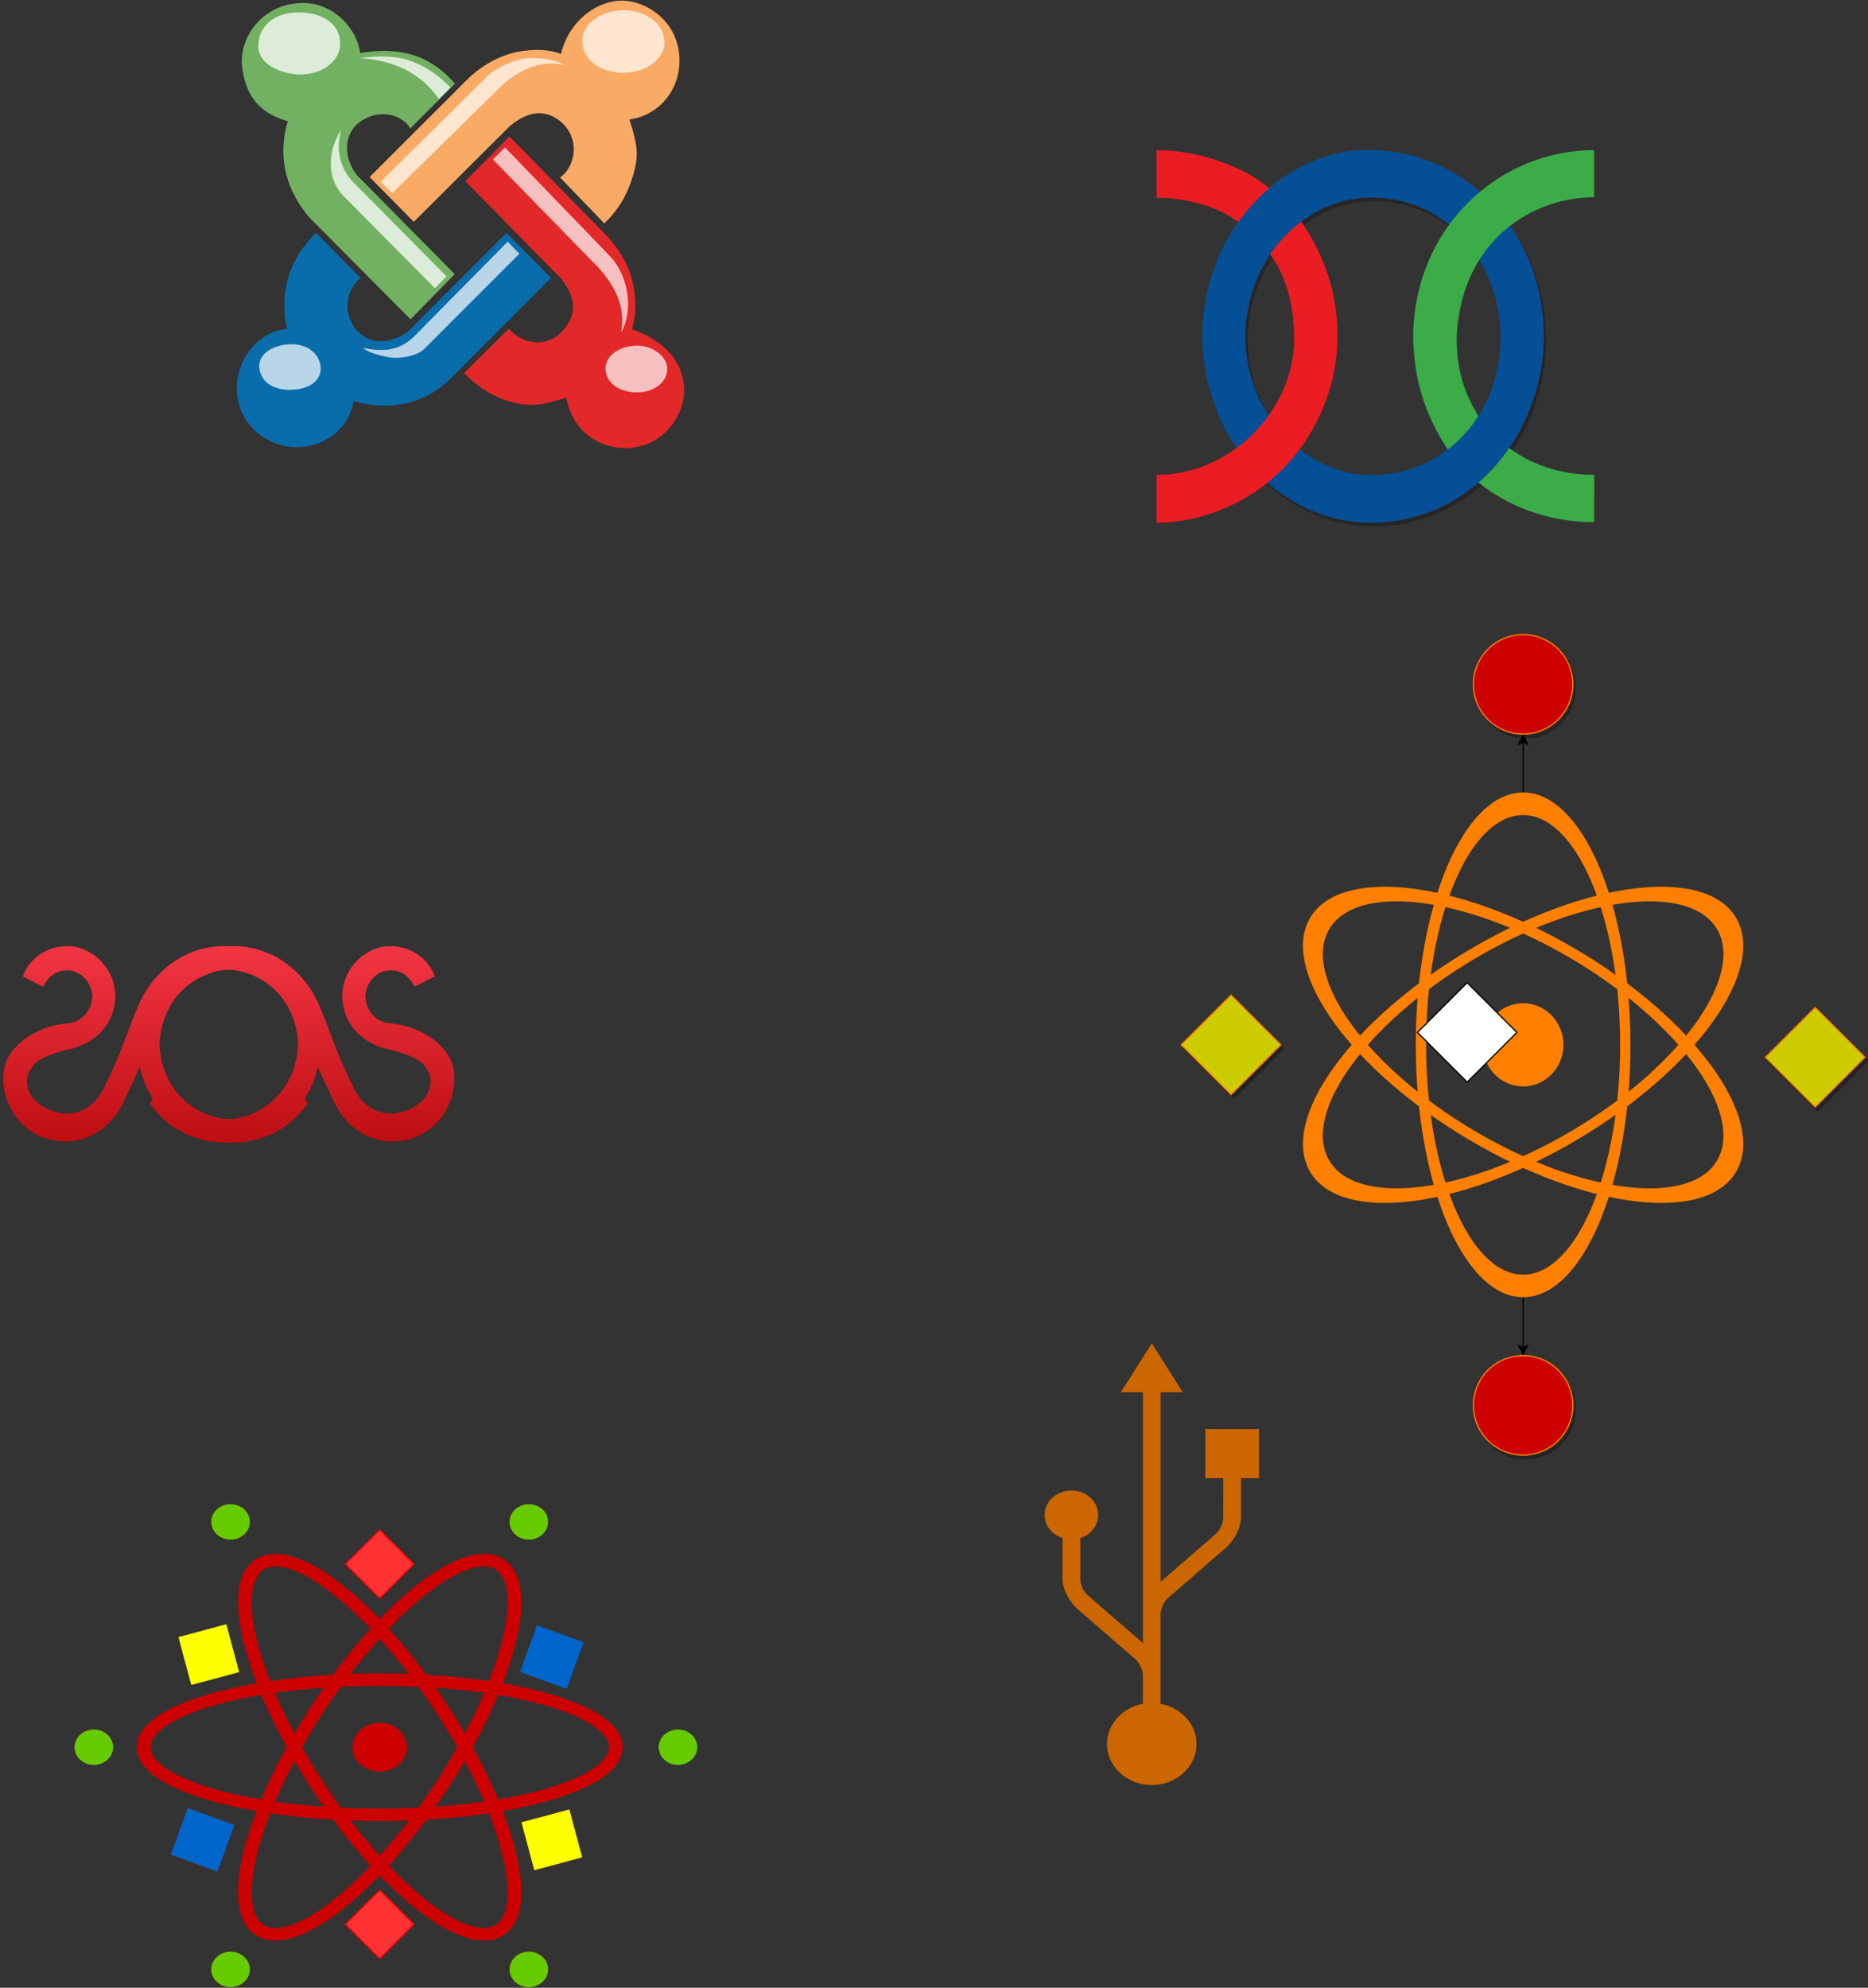 <?xml version="1.0" encoding="UTF-8"?>
<!-- Do not edit this file with editors other than draw.io -->
<!DOCTYPE svg PUBLIC "-//W3C//DTD SVG 1.1//EN" "http://www.w3.org/Graphics/SVG/1.1/DTD/svg11.dtd">
<svg xmlns="http://www.w3.org/2000/svg" xmlns:xlink="http://www.w3.org/1999/xlink" version="1.1" width="1503px" height="1599px" viewBox="-0.5 -0.5 1503 1599" content="&lt;mxfile host=&quot;app.diagrams.net&quot; modified=&quot;2024-07-21T03:25:13.720Z&quot; agent=&quot;Mozilla/5.0 (Windows NT 10.0; Win64; x64) AppleWebKit/537.36 (KHTML, like Gecko) Chrome/126.0.0.0 Safari/537.36&quot; etag=&quot;lHGC07xfviQe9NBBoFVh&quot; version=&quot;23.1.2&quot; type=&quot;github&quot;&gt;&#10;  &lt;diagram name=&quot;Page-1&quot; id=&quot;c5gfZf8RnEg3KqXKuJ1z&quot;&gt;&#10;    &lt;mxGraphModel dx=&quot;2895&quot; dy=&quot;1941&quot; grid=&quot;1&quot; gridSize=&quot;10&quot; guides=&quot;1&quot; tooltips=&quot;1&quot; connect=&quot;1&quot; arrows=&quot;1&quot; fold=&quot;1&quot; page=&quot;1&quot; pageScale=&quot;1&quot; pageWidth=&quot;827&quot; pageHeight=&quot;1169&quot; math=&quot;0&quot; shadow=&quot;0&quot;&gt;&#10;      &lt;root&gt;&#10;        &lt;mxCell id=&quot;0&quot; /&gt;&#10;        &lt;mxCell id=&quot;1&quot; parent=&quot;0&quot; /&gt;&#10;        &lt;mxCell id=&quot;5MGa1IYSEZd20oZaf1gX-35&quot; value=&quot;&quot; style=&quot;edgeStyle=none;rounded=0;orthogonalLoop=1;jettySize=auto;html=1;&quot; edge=&quot;1&quot; parent=&quot;1&quot; source=&quot;5MGa1IYSEZd20oZaf1gX-11&quot; target=&quot;5MGa1IYSEZd20oZaf1gX-34&quot;&gt;&#10;          &lt;mxGeometry relative=&quot;1&quot; as=&quot;geometry&quot; /&gt;&#10;        &lt;/mxCell&gt;&#10;        &lt;mxCell id=&quot;5MGa1IYSEZd20oZaf1gX-37&quot; value=&quot;&quot; style=&quot;edgeStyle=none;rounded=0;orthogonalLoop=1;jettySize=auto;html=1;&quot; edge=&quot;1&quot; parent=&quot;1&quot; source=&quot;5MGa1IYSEZd20oZaf1gX-11&quot; target=&quot;5MGa1IYSEZd20oZaf1gX-36&quot;&gt;&#10;          &lt;mxGeometry relative=&quot;1&quot; as=&quot;geometry&quot; /&gt;&#10;        &lt;/mxCell&gt;&#10;        &lt;mxCell id=&quot;5MGa1IYSEZd20oZaf1gX-39&quot; value=&quot;&quot; style=&quot;edgeStyle=none;rounded=0;orthogonalLoop=1;jettySize=auto;html=1;&quot; edge=&quot;1&quot; parent=&quot;1&quot; source=&quot;5MGa1IYSEZd20oZaf1gX-11&quot; target=&quot;5MGa1IYSEZd20oZaf1gX-38&quot;&gt;&#10;          &lt;mxGeometry relative=&quot;1&quot; as=&quot;geometry&quot; /&gt;&#10;        &lt;/mxCell&gt;&#10;        &lt;mxCell id=&quot;5MGa1IYSEZd20oZaf1gX-41&quot; value=&quot;&quot; style=&quot;edgeStyle=none;rounded=0;orthogonalLoop=1;jettySize=auto;html=1;&quot; edge=&quot;1&quot; parent=&quot;1&quot; source=&quot;5MGa1IYSEZd20oZaf1gX-11&quot; target=&quot;5MGa1IYSEZd20oZaf1gX-40&quot;&gt;&#10;          &lt;mxGeometry relative=&quot;1&quot; as=&quot;geometry&quot; /&gt;&#10;        &lt;/mxCell&gt;&#10;        &lt;mxCell id=&quot;5MGa1IYSEZd20oZaf1gX-42&quot; value=&quot;&quot; style=&quot;edgeStyle=none;rounded=0;orthogonalLoop=1;jettySize=auto;html=1;&quot; edge=&quot;1&quot; parent=&quot;1&quot; source=&quot;5MGa1IYSEZd20oZaf1gX-11&quot; target=&quot;5MGa1IYSEZd20oZaf1gX-38&quot;&gt;&#10;          &lt;mxGeometry relative=&quot;1&quot; as=&quot;geometry&quot; /&gt;&#10;        &lt;/mxCell&gt;&#10;        &lt;mxCell id=&quot;5MGa1IYSEZd20oZaf1gX-43&quot; value=&quot;&quot; style=&quot;edgeStyle=none;rounded=0;orthogonalLoop=1;jettySize=auto;html=1;&quot; edge=&quot;1&quot; parent=&quot;1&quot; source=&quot;5MGa1IYSEZd20oZaf1gX-11&quot; target=&quot;5MGa1IYSEZd20oZaf1gX-40&quot;&gt;&#10;          &lt;mxGeometry relative=&quot;1&quot; as=&quot;geometry&quot; /&gt;&#10;        &lt;/mxCell&gt;&#10;        &lt;mxCell id=&quot;5MGa1IYSEZd20oZaf1gX-44&quot; value=&quot;&quot; style=&quot;edgeStyle=none;rounded=0;orthogonalLoop=1;jettySize=auto;html=1;&quot; edge=&quot;1&quot; parent=&quot;1&quot; source=&quot;5MGa1IYSEZd20oZaf1gX-11&quot; target=&quot;5MGa1IYSEZd20oZaf1gX-38&quot;&gt;&#10;          &lt;mxGeometry relative=&quot;1&quot; as=&quot;geometry&quot; /&gt;&#10;        &lt;/mxCell&gt;&#10;        &lt;mxCell id=&quot;5MGa1IYSEZd20oZaf1gX-11&quot; value=&quot;&quot; style=&quot;shape=mxgraph.signs.science.nuclear_2;html=1;pointerEvents=1;fillColor=#FF8000;strokeColor=#FF8000;verticalLabelPosition=bottom;verticalAlign=top;align=center;sketch=0;shadow=0;&quot; vertex=&quot;1&quot; parent=&quot;1&quot;&gt;&#10;          &lt;mxGeometry x=&quot;240&quot; y=&quot;27.5&quot; width=&quot;390&quot; height=&quot;405&quot; as=&quot;geometry&quot; /&gt;&#10;        &lt;/mxCell&gt;&#10;        &lt;mxCell id=&quot;5MGa1IYSEZd20oZaf1gX-12&quot; value=&quot;&quot; style=&quot;dashed=0;outlineConnect=0;html=1;align=center;labelPosition=center;verticalLabelPosition=bottom;verticalAlign=top;shape=mxgraph.weblogos.joomla;fillColor=#1F457D;gradientColor=#081220&quot; vertex=&quot;1&quot; parent=&quot;1&quot;&gt;&#10;          &lt;mxGeometry x=&quot;-600&quot; y=&quot;-610&quot; width=&quot;360&quot; height=&quot;360&quot; as=&quot;geometry&quot; /&gt;&#10;        &lt;/mxCell&gt;&#10;        &lt;mxCell id=&quot;5MGa1IYSEZd20oZaf1gX-27&quot; value=&quot;&quot; style=&quot;dashed=0;outlineConnect=0;html=1;align=center;labelPosition=center;verticalLabelPosition=bottom;verticalAlign=top;shape=mxgraph.weblogos.last.fm;fillColor=#F33543;gradientColor=#BD0E11;rotation=0;&quot; vertex=&quot;1&quot; parent=&quot;1&quot;&gt;&#10;          &lt;mxGeometry x=&quot;-680&quot; y=&quot;150&quot; width=&quot;257.2&quot; height=&quot;160&quot; as=&quot;geometry&quot; /&gt;&#10;        &lt;/mxCell&gt;&#10;        &lt;mxCell id=&quot;5MGa1IYSEZd20oZaf1gX-33&quot; value=&quot;&quot; style=&quot;dashed=0;outlineConnect=0;html=1;align=center;labelPosition=center;verticalLabelPosition=bottom;verticalAlign=top;shape=mxgraph.weblogos.last.fm;fillColor=#F33543;gradientColor=#BD0E11;rotation=0;flipH=1;&quot; vertex=&quot;1&quot; parent=&quot;1&quot;&gt;&#10;          &lt;mxGeometry x=&quot;-790&quot; y=&quot;150&quot; width=&quot;257.2&quot; height=&quot;160&quot; as=&quot;geometry&quot; /&gt;&#10;        &lt;/mxCell&gt;&#10;        &lt;mxCell id=&quot;5MGa1IYSEZd20oZaf1gX-34&quot; value=&quot;&quot; style=&quot;ellipse;whiteSpace=wrap;html=1;verticalAlign=top;fillColor=#CC0000;strokeColor=#FF8000;sketch=0;shadow=1;&quot; vertex=&quot;1&quot; parent=&quot;1&quot;&gt;&#10;          &lt;mxGeometry x=&quot;395&quot; y=&quot;480&quot; width=&quot;80&quot; height=&quot;80&quot; as=&quot;geometry&quot; /&gt;&#10;        &lt;/mxCell&gt;&#10;        &lt;mxCell id=&quot;5MGa1IYSEZd20oZaf1gX-36&quot; value=&quot;&quot; style=&quot;ellipse;whiteSpace=wrap;html=1;verticalAlign=top;fillColor=#CC0000;strokeColor=#FF8000;sketch=0;shadow=1;&quot; vertex=&quot;1&quot; parent=&quot;1&quot;&gt;&#10;          &lt;mxGeometry x=&quot;395&quot; y=&quot;-100&quot; width=&quot;80&quot; height=&quot;80&quot; as=&quot;geometry&quot; /&gt;&#10;        &lt;/mxCell&gt;&#10;        &lt;mxCell id=&quot;5MGa1IYSEZd20oZaf1gX-38&quot; value=&quot;&quot; style=&quot;rhombus;whiteSpace=wrap;html=1;verticalAlign=top;fillColor=#CCCC00;strokeColor=#FF8000;sketch=0;shadow=1;&quot; vertex=&quot;1&quot; parent=&quot;1&quot;&gt;&#10;          &lt;mxGeometry x=&quot;630&quot; y=&quot;200&quot; width=&quot;80&quot; height=&quot;80&quot; as=&quot;geometry&quot; /&gt;&#10;        &lt;/mxCell&gt;&#10;        &lt;mxCell id=&quot;5MGa1IYSEZd20oZaf1gX-40&quot; value=&quot;&quot; style=&quot;rhombus;whiteSpace=wrap;html=1;verticalAlign=top;fillColor=#CCCC00;strokeColor=#FF8000;sketch=0;shadow=1;&quot; vertex=&quot;1&quot; parent=&quot;1&quot;&gt;&#10;          &lt;mxGeometry x=&quot;160&quot; y=&quot;190&quot; width=&quot;80&quot; height=&quot;80&quot; as=&quot;geometry&quot; /&gt;&#10;        &lt;/mxCell&gt;&#10;        &lt;mxCell id=&quot;5MGa1IYSEZd20oZaf1gX-45&quot; value=&quot;&quot; style=&quot;shape=mxgraph.signs.tech.usb;html=1;pointerEvents=1;fillColor=#CC6600;strokeColor=none;verticalLabelPosition=bottom;verticalAlign=top;align=center;sketch=0;rotation=0;&quot; vertex=&quot;1&quot; parent=&quot;1&quot;&gt;&#10;          &lt;mxGeometry x=&quot;50&quot; y=&quot;470&quot; width=&quot;172.42&quot; height=&quot;355.42&quot; as=&quot;geometry&quot; /&gt;&#10;        &lt;/mxCell&gt;&#10;        &lt;mxCell id=&quot;5MGa1IYSEZd20oZaf1gX-29&quot; value=&quot;&quot; style=&quot;dashed=0;outlineConnect=0;html=1;align=center;labelPosition=center;verticalLabelPosition=bottom;verticalAlign=top;shape=mxgraph.weblogos.linkagogo;fillColor=#F6F5FA;gradientColor=#C8C1E1;shadow=1;&quot; vertex=&quot;1&quot; parent=&quot;1&quot;&gt;&#10;          &lt;mxGeometry x=&quot;140&quot; y=&quot;-490&quot; width=&quot;352.2&quot; height=&quot;300&quot; as=&quot;geometry&quot; /&gt;&#10;        &lt;/mxCell&gt;&#10;        &lt;mxCell id=&quot;5MGa1IYSEZd20oZaf1gX-47&quot; value=&quot;&quot; style=&quot;shape=mxgraph.signs.science.nuclear_1;html=1;pointerEvents=3;fillColor=#CC0000;strokeColor=#CC0000;verticalLabelPosition=bottom;verticalAlign=top;align=center;sketch=0;points=[[0,0.5,0,0,0],[0.24,0.33,0,0,0],[0.24,0.69,0,0,0],[0.27,0,0,0,0],[0.27,1,0,0,0],[0.5,0.165,0,0,0],[0.5,0.835,0,0,0],[0.73,0,0,0,0],[0.73,1,0,0,0],[0.75,0.33,0,0,0],[0.75,0.67,0,0,0],[1,0.5,0,0,0]];&quot; vertex=&quot;1&quot; parent=&quot;1&quot;&gt;&#10;          &lt;mxGeometry x=&quot;-680&quot; y=&quot;640&quot; width=&quot;390&quot; height=&quot;310&quot; as=&quot;geometry&quot; /&gt;&#10;        &lt;/mxCell&gt;&#10;        &lt;mxCell id=&quot;5MGa1IYSEZd20oZaf1gX-48&quot; value=&quot;&quot; style=&quot;rhombus;whiteSpace=wrap;html=1;&quot; vertex=&quot;1&quot; parent=&quot;1&quot;&gt;&#10;          &lt;mxGeometry x=&quot;350&quot; y=&quot;180&quot; width=&quot;80&quot; height=&quot;80&quot; as=&quot;geometry&quot; /&gt;&#10;        &lt;/mxCell&gt;&#10;        &lt;mxCell id=&quot;5MGa1IYSEZd20oZaf1gX-52&quot; value=&quot;&quot; style=&quot;ellipse;whiteSpace=wrap;html=1;verticalAlign=top;fillColor=#66CC00;strokeColor=#66CC00;sketch=0;&quot; vertex=&quot;1&quot; parent=&quot;1&quot;&gt;&#10;          &lt;mxGeometry x=&quot;-260&quot; y=&quot;781.25&quot; width=&quot;30&quot; height=&quot;27.5&quot; as=&quot;geometry&quot; /&gt;&#10;        &lt;/mxCell&gt;&#10;        &lt;mxCell id=&quot;5MGa1IYSEZd20oZaf1gX-54&quot; value=&quot;&quot; style=&quot;ellipse;whiteSpace=wrap;html=1;verticalAlign=top;fillColor=#CC0000;strokeColor=#CC0000;sketch=0;&quot; vertex=&quot;1&quot; parent=&quot;1&quot;&gt;&#10;          &lt;mxGeometry x=&quot;-730&quot; y=&quot;781.25&quot; width=&quot;30&quot; height=&quot;27.5&quot; as=&quot;geometry&quot; /&gt;&#10;        &lt;/mxCell&gt;&#10;        &lt;mxCell id=&quot;5MGa1IYSEZd20oZaf1gX-55&quot; value=&quot;&quot; style=&quot;ellipse;whiteSpace=wrap;html=1;verticalAlign=top;fillColor=#CC0000;strokeColor=#CC0000;sketch=0;&quot; vertex=&quot;1&quot; parent=&quot;1&quot;&gt;&#10;          &lt;mxGeometry x=&quot;-380&quot; y=&quot;600&quot; width=&quot;30&quot; height=&quot;27.5&quot; as=&quot;geometry&quot; /&gt;&#10;        &lt;/mxCell&gt;&#10;        &lt;mxCell id=&quot;5MGa1IYSEZd20oZaf1gX-56&quot; value=&quot;&quot; style=&quot;ellipse;whiteSpace=wrap;html=1;verticalAlign=top;fillColor=#CC0000;strokeColor=#CC0000;sketch=0;&quot; vertex=&quot;1&quot; parent=&quot;1&quot;&gt;&#10;          &lt;mxGeometry x=&quot;-620&quot; y=&quot;600&quot; width=&quot;30&quot; height=&quot;27.5&quot; as=&quot;geometry&quot; /&gt;&#10;        &lt;/mxCell&gt;&#10;        &lt;mxCell id=&quot;5MGa1IYSEZd20oZaf1gX-57&quot; value=&quot;&quot; style=&quot;ellipse;whiteSpace=wrap;html=1;verticalAlign=top;fillColor=#CC0000;strokeColor=#CC0000;sketch=0;&quot; vertex=&quot;1&quot; parent=&quot;1&quot;&gt;&#10;          &lt;mxGeometry x=&quot;-380&quot; y=&quot;960&quot; width=&quot;30&quot; height=&quot;27.5&quot; as=&quot;geometry&quot; /&gt;&#10;        &lt;/mxCell&gt;&#10;        &lt;mxCell id=&quot;5MGa1IYSEZd20oZaf1gX-58&quot; value=&quot;&quot; style=&quot;ellipse;whiteSpace=wrap;html=1;verticalAlign=top;fillColor=#CC0000;strokeColor=#CC0000;sketch=0;&quot; vertex=&quot;1&quot; parent=&quot;1&quot;&gt;&#10;          &lt;mxGeometry x=&quot;-620&quot; y=&quot;960&quot; width=&quot;30&quot; height=&quot;27.5&quot; as=&quot;geometry&quot; /&gt;&#10;        &lt;/mxCell&gt;&#10;        &lt;mxCell id=&quot;5MGa1IYSEZd20oZaf1gX-59&quot; value=&quot;&quot; style=&quot;rhombus;whiteSpace=wrap;html=1;verticalAlign=top;fillColor=#FF3333;strokeColor=#FF0000;sketch=0;&quot; vertex=&quot;1&quot; parent=&quot;1&quot;&gt;&#10;          &lt;mxGeometry x=&quot;-512.5&quot; y=&quot;620.21&quot; width=&quot;55&quot; height=&quot;55&quot; as=&quot;geometry&quot; /&gt;&#10;        &lt;/mxCell&gt;&#10;        &lt;mxCell id=&quot;5MGa1IYSEZd20oZaf1gX-61&quot; value=&quot;&quot; style=&quot;rhombus;whiteSpace=wrap;html=1;verticalAlign=top;fillColor=#FF3333;strokeColor=#FF0000;sketch=0;&quot; vertex=&quot;1&quot; parent=&quot;1&quot;&gt;&#10;          &lt;mxGeometry x=&quot;-512.5&quot; y=&quot;910&quot; width=&quot;55&quot; height=&quot;55&quot; as=&quot;geometry&quot; /&gt;&#10;        &lt;/mxCell&gt;&#10;        &lt;mxCell id=&quot;5MGa1IYSEZd20oZaf1gX-62&quot; value=&quot;&quot; style=&quot;rhombus;whiteSpace=wrap;html=1;verticalAlign=top;fillColor=#CC0000;strokeColor=#CC0000;sketch=0;rotation=30;&quot; vertex=&quot;1&quot; parent=&quot;1&quot;&gt;&#10;          &lt;mxGeometry x=&quot;-374&quot; y=&quot;842&quot; width=&quot;55&quot; height=&quot;55&quot; as=&quot;geometry&quot; /&gt;&#10;        &lt;/mxCell&gt;&#10;        &lt;mxCell id=&quot;5MGa1IYSEZd20oZaf1gX-63&quot; value=&quot;&quot; style=&quot;rhombus;whiteSpace=wrap;html=1;verticalAlign=top;fillColor=#0066CC;strokeColor=#0066CC;sketch=0;rotation=-25;&quot; vertex=&quot;1&quot; parent=&quot;1&quot;&gt;&#10;          &lt;mxGeometry x=&quot;-374&quot; y=&quot;695&quot; width=&quot;55&quot; height=&quot;55&quot; as=&quot;geometry&quot; /&gt;&#10;        &lt;/mxCell&gt;&#10;        &lt;mxCell id=&quot;5MGa1IYSEZd20oZaf1gX-64&quot; value=&quot;&quot; style=&quot;rhombus;whiteSpace=wrap;html=1;verticalAlign=top;fillColor=#FFFF00;strokeColor=#FFFF00;sketch=0;rotation=30;&quot; vertex=&quot;1&quot; parent=&quot;1&quot;&gt;&#10;          &lt;mxGeometry x=&quot;-650&quot; y=&quot;693&quot; width=&quot;55&quot; height=&quot;55&quot; as=&quot;geometry&quot; /&gt;&#10;        &lt;/mxCell&gt;&#10;        &lt;mxCell id=&quot;5MGa1IYSEZd20oZaf1gX-65&quot; value=&quot;&quot; style=&quot;rhombus;whiteSpace=wrap;html=1;verticalAlign=top;fillColor=#CC0000;strokeColor=#CC0000;sketch=0;rotation=-25;&quot; vertex=&quot;1&quot; parent=&quot;1&quot;&gt;&#10;          &lt;mxGeometry x=&quot;-655&quot; y=&quot;842&quot; width=&quot;55&quot; height=&quot;55&quot; as=&quot;geometry&quot; /&gt;&#10;        &lt;/mxCell&gt;&#10;        &lt;mxCell id=&quot;5MGa1IYSEZd20oZaf1gX-67&quot; value=&quot;&quot; style=&quot;ellipse;whiteSpace=wrap;html=1;verticalAlign=top;fillColor=#66CC00;strokeColor=#66CC00;sketch=0;&quot; vertex=&quot;1&quot; parent=&quot;1&quot;&gt;&#10;          &lt;mxGeometry x=&quot;-730&quot; y=&quot;781.25&quot; width=&quot;30&quot; height=&quot;27.5&quot; as=&quot;geometry&quot; /&gt;&#10;        &lt;/mxCell&gt;&#10;        &lt;mxCell id=&quot;5MGa1IYSEZd20oZaf1gX-68&quot; value=&quot;&quot; style=&quot;ellipse;whiteSpace=wrap;html=1;verticalAlign=top;fillColor=#66CC00;strokeColor=#66CC00;sketch=0;&quot; vertex=&quot;1&quot; parent=&quot;1&quot;&gt;&#10;          &lt;mxGeometry x=&quot;-620&quot; y=&quot;960&quot; width=&quot;30&quot; height=&quot;27.5&quot; as=&quot;geometry&quot; /&gt;&#10;        &lt;/mxCell&gt;&#10;        &lt;mxCell id=&quot;5MGa1IYSEZd20oZaf1gX-69&quot; value=&quot;&quot; style=&quot;ellipse;whiteSpace=wrap;html=1;verticalAlign=top;fillColor=#66CC00;strokeColor=#66CC00;sketch=0;&quot; vertex=&quot;1&quot; parent=&quot;1&quot;&gt;&#10;          &lt;mxGeometry x=&quot;-380&quot; y=&quot;960&quot; width=&quot;30&quot; height=&quot;27.5&quot; as=&quot;geometry&quot; /&gt;&#10;        &lt;/mxCell&gt;&#10;        &lt;mxCell id=&quot;5MGa1IYSEZd20oZaf1gX-70&quot; value=&quot;&quot; style=&quot;ellipse;whiteSpace=wrap;html=1;verticalAlign=top;fillColor=#66CC00;strokeColor=#66CC00;sketch=0;&quot; vertex=&quot;1&quot; parent=&quot;1&quot;&gt;&#10;          &lt;mxGeometry x=&quot;-380&quot; y=&quot;600&quot; width=&quot;30&quot; height=&quot;27.5&quot; as=&quot;geometry&quot; /&gt;&#10;        &lt;/mxCell&gt;&#10;        &lt;mxCell id=&quot;5MGa1IYSEZd20oZaf1gX-71&quot; value=&quot;&quot; style=&quot;ellipse;whiteSpace=wrap;html=1;verticalAlign=top;fillColor=#66CC00;strokeColor=#66CC00;sketch=0;&quot; vertex=&quot;1&quot; parent=&quot;1&quot;&gt;&#10;          &lt;mxGeometry x=&quot;-620&quot; y=&quot;600&quot; width=&quot;30&quot; height=&quot;27.5&quot; as=&quot;geometry&quot; /&gt;&#10;        &lt;/mxCell&gt;&#10;        &lt;mxCell id=&quot;5MGa1IYSEZd20oZaf1gX-72&quot; value=&quot;&quot; style=&quot;rhombus;whiteSpace=wrap;html=1;verticalAlign=top;fillColor=#0066CC;strokeColor=#0066CC;sketch=0;rotation=-25;&quot; vertex=&quot;1&quot; parent=&quot;1&quot;&gt;&#10;          &lt;mxGeometry x=&quot;-655&quot; y=&quot;842&quot; width=&quot;55&quot; height=&quot;55&quot; as=&quot;geometry&quot; /&gt;&#10;        &lt;/mxCell&gt;&#10;        &lt;mxCell id=&quot;5MGa1IYSEZd20oZaf1gX-73&quot; value=&quot;&quot; style=&quot;rhombus;whiteSpace=wrap;html=1;verticalAlign=top;fillColor=#FFFF00;strokeColor=#FFFF00;sketch=0;rotation=30;&quot; vertex=&quot;1&quot; parent=&quot;1&quot;&gt;&#10;          &lt;mxGeometry x=&quot;-374&quot; y=&quot;842&quot; width=&quot;55&quot; height=&quot;55&quot; as=&quot;geometry&quot; /&gt;&#10;        &lt;/mxCell&gt;&#10;      &lt;/root&gt;&#10;    &lt;/mxGraphModel&gt;&#10;  &lt;/diagram&gt;&#10;&lt;/mxfile&gt;&#10;" resource="https://app.diagrams.net/#Hshrikeshpandey%2FDrawIO%2Fmain%2FRudra.svg"><rect x="-0.5" y="-0.5" width="1503" height="1599" fill="#333333" stroke="none"/><defs><linearGradient x1="0%" y1="0%" x2="0%" y2="100%" id="mx-gradient-f33543-1-bd0e11-1-s-0"><stop offset="0%" style="stop-color: rgb(243, 53, 67); stop-opacity: 1;"/><stop offset="100%" style="stop-color: rgb(189, 14, 17); stop-opacity: 1;"/></linearGradient></defs><g><path d="M 1225 1042.5 L 1225 1083.63" fill="none" stroke="rgb(0, 0, 0)" stroke-miterlimit="10" pointer-events="stroke"/><path d="M 1225 1088.88 L 1221.5 1081.88 L 1225 1083.63 L 1228.5 1081.88 Z" fill="rgb(0, 0, 0)" stroke="rgb(0, 0, 0)" stroke-miterlimit="10" pointer-events="all"/><path d="M 1225 637.5 L 1225 596.37" fill="none" stroke="rgb(0, 0, 0)" stroke-miterlimit="10" pointer-events="stroke"/><path d="M 1225 591.12 L 1228.5 598.12 L 1225 596.37 L 1221.5 598.12 Z" fill="rgb(0, 0, 0)" stroke="rgb(0, 0, 0)" stroke-miterlimit="10" pointer-events="all"/><rect x="1030" y="637.5" width="390" height="405" fill="none" stroke="none" pointer-events="all"/><path d="M 1139.15 840 C 1139.15 728.17 1177.6 637.5 1225 637.5 C 1272.43 637.5 1310.85 728.17 1310.85 840 C 1310.85 951.83 1272.4 1042.5 1225 1042.5 C 1177.6 1042.5 1139.15 951.83 1139.15 840 Z M 1225 1025.34 C 1268.4 1025.34 1303.57 942.35 1303.57 840 C 1303.57 737.61 1268.4 654.66 1225 654.66 C 1181.6 654.66 1146.43 737.65 1146.43 840 C 1146.43 942.35 1181.6 1025.34 1225 1025.34 Z M 1267.92 916.08 C 1173.29 972.02 1077.4 983.29 1053.7 941.25 C 1030 899.21 1087.48 819.82 1182.08 763.88 C 1276.71 707.94 1372.6 696.71 1396.3 738.75 C 1420 780.75 1362.52 860.18 1267.92 916.08 Z M 1381.82 747.33 C 1360.14 708.84 1272.32 719.18 1185.75 770.33 C 1099.11 821.53 1046.5 894.22 1068.22 932.67 C 1089.9 971.16 1177.68 960.82 1264.28 909.67 C 1350.89 858.47 1403.5 785.78 1381.82 747.33 Z M 1267.92 763.88 C 1362.52 819.82 1420 899.21 1396.3 941.25 C 1372.6 983.29 1276.67 972.02 1182.08 916.08 C 1087.48 860.18 1030 780.75 1053.7 738.75 C 1077.4 696.71 1173.29 707.98 1267.92 763.88 Z M 1068.22 747.33 C 1046.54 785.82 1099.15 858.47 1185.75 909.67 C 1272.36 960.86 1360.14 971.16 1381.82 932.67 C 1403.5 894.18 1350.89 821.53 1264.28 770.33 C 1177.68 719.14 1089.9 708.84 1068.22 747.33 Z" fill="#ff8000" stroke="#ff8000" stroke-miterlimit="10" pointer-events="all"/><ellipse cx="1225" cy="840" rx="31.926" ry="32.974" fill="#ff8000" stroke="#ff8000" pointer-events="all"/><path d="M 442.82 223.05 L 361.87 304.22 C 340 325.59 311.58 330.13 283.91 322.1 C 280.8 342.88 262.47 359.2 237.74 359.2 C 213.24 359.2 190 339.26 190 312.02 C 190 287.6 207.98 266 230.51 264.05 C 223.58 232.35 233.63 206.18 253.85 186.87 L 289.65 223.1 C 279.82 231.06 273.66 247.99 285.74 264.58 C 300.36 280.43 319.7 273.66 329.9 264.14 L 407.01 186.82 Z" fill="#096dab" stroke="none" pointer-events="all"/><path d="M 417.39 203.61 L 341.14 279.92 C 335.96 285.16 324.31 288.12 313.43 287.11 C 304.79 285.54 296.77 283.51 291.57 279.4 C 307.67 282.44 319.94 282.16 332.43 270.45 L 407.96 193.92 Z M 232.33 313.08 C 222.63 313.08 208.91 309.07 208.04 294.12 C 208.04 282.79 221.25 276.43 234.11 276.43 C 249.13 276.43 257.55 286.15 257.55 296.2 C 257.55 303.32 251.48 313 232.33 313.08 Z" fill="#b8d5e7" stroke="none" pointer-events="all"/><path d="M 372.85 299.56 L 409 263.87 C 420.42 277.63 441.86 279.52 453.68 263.79 C 464.9 250.5 461.09 236.66 451.16 223.8 L 373.9 145.23 L 409.43 109.3 L 488.45 189.95 C 499.42 202.1 506.83 215.64 509.44 231.08 C 512.03 247.59 510.18 256.11 507.88 264.4 C 528.9 271.42 550 286.84 550 314.54 C 549.02 336.74 530.74 360 502.61 360 C 482.54 360 460.16 347.49 455.16 319.36 C 435.59 325.64 424.64 327.6 406.22 321.39 C 396.84 317.99 387.07 313.7 372.85 299.56 Z" fill="#e22828" stroke="none" pointer-events="all"/><path d="M 512.23 315.17 C 497.71 315.17 486.7 307.43 486.7 295.97 C 486.7 284.93 498.71 277.55 512.32 277.55 C 524.45 277.55 536.38 286.08 536.38 296.28 C 536.38 308.24 523.82 315.17 512.23 315.17 Z M 499.34 266.94 C 502.74 247.27 495.45 230.81 481.22 215.03 L 396.11 127.77 L 405.78 118.04 L 489.93 205.2 C 503.76 219.26 510.28 246.65 499.34 266.94 Z" fill="#f7c0c0" stroke="none" pointer-events="all"/><path d="M 329.81 256.33 L 248.89 174.95 C 230.87 154.32 221.99 127.29 231.08 97.07 C 218.34 93.03 196.59 85.48 193.99 49.47 C 193.99 24.46 214.49 1.9 243.23 1.9 C 268.96 1.9 287.11 23.68 289.26 42.17 C 317.04 37.57 343.48 41.15 365.55 66.87 L 329.59 102.8 C 324 92.48 303.51 84.51 285.91 100.14 C 273.89 113.14 278.76 130.98 287.13 140.92 L 365.36 220.02 Z" fill="#73b162" stroke="none" pointer-events="all"/><path d="M 349.48 231.39 L 275.28 156.53 C 260.5 140.33 265.03 117.56 273.89 104.09 C 269.97 118.84 272.36 133 282.25 144.52 L 358.71 221.76 Z M 241.07 59.43 C 228.44 59.43 207.34 52.74 207.34 36.37 C 207.34 21.65 219.1 9.47 239.74 9.47 C 260.08 9.47 273.19 19.43 273.19 34.5 C 273.19 48.94 258.57 59.43 241.07 59.43 Z M 352.72 79.19 C 347.54 72.65 343.12 65.29 326.6 55.95 C 315.38 50.3 302.91 47.05 289.13 46.3 C 298.67 45.18 310.24 43.29 326.51 47.35 C 346.86 54.28 354.03 62.67 361.96 69.71 Z" fill="#ddecd9" stroke="none" pointer-events="all"/><path d="M 296.88 141.93 L 378.16 60.77 C 391 49.58 402.86 44.28 414.31 41.48 C 429.91 38.45 441.97 39.3 450.82 42.89 C 457.85 14.77 480.9 0 499.78 0 C 519.37 0 546.21 16.6 546.21 48.32 C 546.21 74.2 527.33 93.05 505.96 95.5 C 512.82 117.39 513.33 124.53 509.17 139.69 C 504.21 156.43 497.56 167.65 485.74 179.24 L 450.12 142.24 C 461.29 134.73 467.48 112.78 451.34 97.87 C 439.41 87.73 425.71 87.56 409.61 101.02 L 332.45 177.95 Z" fill="#f9aa64" stroke="none" pointer-events="all"/><path d="M 305.87 145.64 L 391.97 60.42 C 400.9 52.72 412.76 48.25 421.29 46.65 C 428.89 45.23 448.32 46.95 454.47 52.48 C 444.09 48.16 421.44 49.99 401.42 70.15 L 315.1 154.94 Z M 501.25 58.06 C 482.36 58.06 467.98 47.39 467.98 32.27 C 467.98 18 484.13 7.8 501.51 7.8 C 517.92 7.8 534.18 17.42 534.18 34.2 C 534.18 45.38 520.66 58.06 501.25 58.06 Z" fill="#fde5cf" stroke="none" pointer-events="all"/><path d="M 247.13 887.07 C 234.3 905.85 212.59 918.57 186.73 918.57 C 148.42 918.57 110 887.88 110 839.56 C 110 798.64 140.03 760.57 187.53 760.57 C 214.96 760.57 241.93 776.8 255.54 806.45 C 265.17 828.32 269.91 846.32 282.47 871.32 C 290.96 890.73 303.35 895.21 315.06 895.32 C 327.59 894.63 339.98 887.44 344.11 877.88 C 348.05 868.88 345.51 861.69 339.71 855.2 C 335.6 850.61 320.8 845.2 311.68 843.54 C 296.91 840.39 275.35 828.01 274.95 800.7 C 275.15 777.11 294.67 761.28 311.73 760.61 C 334.11 760 346 775.04 349.37 784.89 L 332.93 793.31 C 329.63 786.08 322.61 778.65 310.5 780.29 C 299.47 782.44 293.28 793.08 293.4 801.59 C 295.04 817.89 307.19 822.02 312.31 822.58 C 329.51 823.77 347.89 831.92 358.11 845.45 C 366.12 855.06 367.2 871.21 361.56 885.8 C 355.74 900.23 343.52 914.46 321.07 917.42 C 294.16 920 275.41 903.76 266.24 881.57 C 256.49 861.06 246.73 839.42 236.91 812.59 C 232.04 801.93 218.92 780.5 184.1 779.44 C 161.81 780.31 131.34 796.99 127.84 837.53 C 128.22 877.85 159.51 900.44 186.93 899.88 C 210.13 898.97 228.02 885.9 236.43 869.67 Z" fill="url(#mx-gradient-f33543-1-bd0e11-1-s-0)" stroke="none" pointer-events="all"/><path d="M 137.13 887.07 C 124.3 905.85 102.59 918.57 76.73 918.57 C 38.42 918.57 0 887.88 0 839.56 C 0 798.64 30.03 760.57 77.53 760.57 C 104.96 760.57 131.93 776.8 145.54 806.45 C 155.17 828.32 159.91 846.32 172.47 871.32 C 180.96 890.73 193.35 895.21 205.06 895.32 C 217.59 894.63 229.98 887.44 234.11 877.88 C 238.05 868.88 235.51 861.69 229.71 855.2 C 225.6 850.61 210.8 845.2 201.68 843.54 C 186.91 840.39 165.35 828.01 164.95 800.7 C 165.15 777.11 184.67 761.28 201.73 760.61 C 224.11 760 236 775.04 239.37 784.89 L 222.93 793.31 C 219.63 786.08 212.61 778.65 200.5 780.29 C 189.47 782.44 183.28 793.08 183.4 801.59 C 185.04 817.89 197.19 822.02 202.31 822.58 C 219.51 823.77 237.89 831.92 248.11 845.45 C 256.12 855.06 257.2 871.21 251.56 885.8 C 245.74 900.23 233.52 914.46 211.07 917.42 C 184.16 920 165.41 903.76 156.24 881.57 C 146.49 861.06 136.73 839.42 126.91 812.59 C 122.04 801.93 108.92 780.5 74.1 779.44 C 51.81 780.31 21.34 796.99 17.84 837.53 C 18.22 877.85 49.51 900.44 76.93 899.88 C 100.13 898.97 118.02 885.9 126.43 869.67 Z" fill="url(#mx-gradient-f33543-1-bd0e11-1-s-0)" stroke="none" transform="translate(128.6,0)scale(-1,1)translate(-128.6,0)" pointer-events="all"/><ellipse cx="1225" cy="1130" rx="40" ry="40" fill="#000000" stroke="#000000" pointer-events="all" transform="translate(2,3)" opacity="0.25"/><ellipse cx="1225" cy="1130" rx="40" ry="40" fill="#cc0000" stroke="#ff8000" pointer-events="all"/><ellipse cx="1225" cy="550" rx="40" ry="40" fill="#000000" stroke="#000000" pointer-events="all" transform="translate(2,3)" opacity="0.25"/><ellipse cx="1225" cy="550" rx="40" ry="40" fill="#cc0000" stroke="#ff8000" pointer-events="all"/><path d="M 1460 810 L 1500 850 L 1460 890 L 1420 850 Z" fill="#000000" stroke="#000000" stroke-miterlimit="10" pointer-events="all" transform="translate(2,3)" opacity="0.25"/><path d="M 1460 810 L 1500 850 L 1460 890 L 1420 850 Z" fill="#cccc00" stroke="#ff8000" stroke-miterlimit="10" pointer-events="all"/><path d="M 990 800 L 1030 840 L 990 880 L 950 840 Z" fill="#000000" stroke="#000000" stroke-miterlimit="10" pointer-events="all" transform="translate(2,3)" opacity="0.25"/><path d="M 990 800 L 1030 840 L 990 880 L 950 840 Z" fill="#cccc00" stroke="#ff8000" stroke-miterlimit="10" pointer-events="all"/><rect x="840" y="1080" width="172.42" height="355.42" fill="none" stroke="none" pointer-events="all"/><path d="M 926.25 1080 L 901.34 1119.47 L 919.11 1119.47 L 919.11 1321.27 L 873.77 1281.98 C 870.87 1278.67 868.79 1274.27 868.67 1269.77 C 868.67 1251.56 868.67 1240.75 868.67 1236.79 C 877.06 1234.08 883.11 1226.84 883.11 1218.22 C 883.11 1207.34 873.46 1198.47 861.53 1198.47 C 849.65 1198.47 840 1207.3 840 1218.19 C 840 1226.8 846.04 1234.05 854.43 1236.75 L 854.43 1269.37 C 854.43 1278.2 859.73 1287.46 865.93 1293.37 C 865.73 1293.19 865.53 1293.05 865.93 1293.37 C 866.08 1293.48 914.01 1335.08 914.01 1335.08 C 916.91 1338.39 918.99 1342.79 919.07 1347.29 L 919.07 1370.11 C 902.6 1373.14 890.2 1386.44 890.2 1402.44 C 890.2 1420.64 906.32 1435.42 926.21 1435.42 C 946.1 1435.42 962.22 1420.68 962.22 1402.44 C 962.22 1386.47 949.82 1373.14 933.31 1370.11 L 933.31 1347.69 C 933.31 1347.62 933.31 1347.58 933.31 1347.51 L 933.31 1297.88 C 933.43 1293.37 935.47 1289.01 938.41 1285.7 C 938.41 1285.7 986.34 1244.14 986.49 1244.03 C 986.89 1243.71 986.65 1243.85 986.49 1244.03 C 992.69 1238.12 997.99 1228.86 997.99 1220.03 L 997.99 1188.6 L 1012.42 1188.6 L 1012.42 1149.09 L 969.32 1149.09 L 969.32 1188.6 L 983.75 1188.6 C 983.75 1188.6 983.71 1196.89 983.71 1220.39 C 983.59 1224.89 981.55 1229.29 978.61 1232.61 L 933.35 1271.93 L 933.35 1119.47 L 951.16 1119.47 L 926.25 1080 Z" fill="#cc6600" stroke="none" pointer-events="all"/><path d="M 1102.83 381.71 C 1160.84 381.71 1206.84 334.45 1206.84 270.93 C 1206.84 212.12 1165.15 158.42 1102.99 158.42 C 1048.36 157.99 1001.54 208.76 1001.54 270.04 C 1001.54 335.32 1052.76 381.71 1102.83 381.71 Z M 1102.56 420 C 1029 420 966.98 352.99 966.98 269.08 C 966.98 186.18 1031.06 120.08 1100.14 120.08 C 1179.77 120.08 1241.59 186.96 1241.59 269.8 C 1241.59 347.85 1184.29 420 1102.56 420 Z" fill="#000000" stroke="none" pointer-events="all" transform="translate(2,3)" opacity="0.25"/><path d="M 1102.83 381.71 C 1160.84 381.71 1206.84 334.45 1206.84 270.93 C 1206.84 212.12 1165.15 158.42 1102.99 158.42 C 1048.36 157.99 1001.54 208.76 1001.54 270.04 C 1001.54 335.32 1052.76 381.71 1102.83 381.71 Z M 1102.56 420 C 1029 420 966.98 352.99 966.98 269.08 C 966.98 186.18 1031.06 120.08 1100.14 120.08 C 1179.77 120.08 1241.59 186.96 1241.59 269.8 C 1241.59 347.85 1184.29 420 1102.56 420 Z" fill="#054f97" stroke="none" pointer-events="all"/><path d="M 930.07 381.55 C 990.33 381.55 1040.83 329.18 1040.83 271.48 C 1040.59 246.9 1035.34 222.98 1021.52 204.05 C 1028.49 193.82 1036.94 184.95 1046.39 177.72 C 1073.16 216.13 1081.06 260.17 1072.09 302.67 C 1051.34 387.73 980.22 419.98 930.18 419.98 C 930.14 419.38 930.1 418.58 930.06 417.64 Z M 930 120.34 C 964.93 120 1002.4 134.93 1020.7 150.91 C 1010.95 159.07 1001.43 170.23 995.9 178.02 C 977.53 164.47 951.81 158.66 930.1 158.5 Z" fill="#ec1c23" stroke="none" pointer-events="all"/><path d="M 1164.35 361.15 C 1149.46 337.96 1137.43 311.39 1136.54 271.59 C 1136.54 183.75 1204.5 120.3 1282.12 120.3 L 1282.13 158.17 C 1233.96 158.17 1175.88 191.17 1171.52 269.78 C 1171.19 299.93 1179.45 317.97 1188.94 334.28 C 1182.31 344.72 1173.82 354 1164.35 361.15 Z M 1213.76 359.95 C 1235.93 376.1 1260.09 381.43 1282.2 381.43 L 1282.14 419.58 C 1243.98 419.58 1211.83 405.9 1189.11 387.66 C 1198.4 379.65 1206.55 370.34 1213.76 359.95 Z" fill="#3cac48" stroke="none" pointer-events="all"/><path d="M 500 1404.98 C 500 1381.13 458.53 1363.52 403.33 1354.01 C 407.81 1342.37 411.55 1331.07 414.11 1320.55 C 422.68 1285.4 418.55 1261.44 402.5 1253.09 C 398.53 1251.05 393.92 1250 388.89 1250 C 366.97 1250 336.4 1269.89 305 1302.62 C 273.6 1269.86 243.03 1250 221.11 1250 C 216.08 1250 211.47 1251.05 207.5 1253.12 C 184.52 1265.05 188.34 1306.23 206.83 1354.05 C 151.51 1363.48 110 1381.13 110 1404.98 C 110 1428.84 151.47 1446.45 206.67 1455.95 C 202.15 1467.6 198.45 1478.9 195.89 1489.42 C 187.35 1524.6 191.45 1548.56 207.5 1556.88 C 211.47 1558.95 216.08 1560 221.11 1560 C 243.07 1560 273.64 1540.11 305 1507.38 C 336.4 1540.11 366.97 1560 388.89 1560 C 393.96 1560 398.53 1558.95 402.5 1556.88 C 418.55 1548.56 422.68 1524.6 414.11 1489.42 C 411.55 1478.9 407.85 1467.6 403.33 1455.95 C 458.53 1446.48 500 1428.84 500 1404.98 Z M 388.89 1259.05 C 392.15 1259.05 395.06 1259.72 397.46 1260.94 C 409.23 1267.05 411.71 1288.06 404.27 1318.62 C 401.67 1329.21 397.94 1340.58 393.29 1352.4 C 377.04 1349.98 359.81 1348.22 342.22 1347.17 C 332.19 1333.52 321.92 1321 311.65 1309.74 C 341.24 1278.66 369.92 1259.05 388.89 1259.05 Z M 353 1429.92 C 347.65 1438.27 342.1 1446.34 336.48 1454.13 C 326.37 1454.59 315.86 1454.87 305 1454.87 C 294.14 1454.87 283.63 1454.62 273.52 1454.13 C 267.86 1446.34 262.35 1438.27 257 1429.92 C 251.57 1421.47 246.57 1413.19 241.97 1405.09 C 246.65 1396.77 251.65 1388.42 257 1380.08 C 262.35 1371.73 267.9 1363.66 273.52 1355.87 C 283.63 1355.41 294.14 1355.17 305 1355.17 C 315.86 1355.17 326.37 1355.41 336.48 1355.87 C 342.14 1363.66 347.65 1371.73 353 1380.08 C 358.35 1388.39 363.31 1396.74 367.99 1405.02 C 363.31 1413.3 358.35 1421.61 353 1429.92 Z M 373.5 1415.09 C 379.68 1426.66 385.19 1438.1 389.87 1449.18 C 377.2 1451.01 363.51 1452.45 348.95 1453.39 C 353.24 1447.25 357.49 1440.94 361.7 1434.45 C 365.87 1428.03 369.76 1421.54 373.5 1415.09 Z M 329.55 1463.43 C 321.49 1474.02 313.22 1483.95 305 1493.03 C 296.78 1483.95 288.55 1473.98 280.45 1463.43 C 288.63 1463.74 296.82 1463.92 305 1463.92 C 313.18 1463.92 321.37 1463.74 329.55 1463.43 Z M 261.01 1453.43 C 246.45 1452.45 232.76 1451.04 220.09 1449.22 C 224.77 1438.13 230.28 1426.73 236.46 1415.12 C 240.24 1421.65 244.17 1428.1 248.26 1434.48 C 252.43 1440.94 256.68 1447.29 261.01 1453.43 Z M 236.42 1394.98 C 230.05 1383.09 224.54 1371.66 219.93 1360.82 C 232.64 1358.99 246.37 1357.55 261.01 1356.57 C 256.68 1362.71 252.43 1369.03 248.26 1375.55 C 244.09 1382.01 240.2 1388.53 236.42 1394.98 Z M 280.45 1346.57 C 288.51 1335.98 296.74 1326.05 304.96 1316.93 C 313.18 1326.02 321.45 1335.98 329.51 1346.57 C 321.37 1346.26 313.14 1346.08 304.96 1346.08 C 296.82 1346.08 288.63 1346.26 280.45 1346.57 Z M 361.74 1375.55 C 357.57 1369.03 353.32 1362.71 348.99 1356.57 C 363.55 1357.55 377.2 1358.99 389.91 1360.78 C 385.23 1371.87 379.72 1383.3 373.54 1394.88 C 369.76 1388.46 365.87 1381.97 361.74 1375.55 Z M 212.54 1260.94 C 214.94 1259.68 217.85 1259.05 221.11 1259.05 C 240.08 1259.05 268.76 1278.66 298.35 1309.74 C 288.12 1321 277.81 1333.52 267.78 1347.17 C 250.11 1348.22 232.84 1349.98 216.51 1352.43 C 197.43 1304.06 196.88 1269.08 212.54 1260.94 Z M 120.07 1404.98 C 120.07 1388.71 154.03 1371.69 210.14 1362.33 C 215.92 1376.25 222.88 1390.63 230.71 1404.91 C 222.69 1419.44 215.72 1433.78 209.94 1447.6 C 153.95 1438.27 120.07 1421.26 120.07 1404.98 Z M 221.11 1550.95 C 217.81 1550.95 215.02 1550.32 212.54 1549.06 C 200.77 1542.95 198.29 1521.94 205.73 1491.38 C 208.33 1480.79 212.06 1469.39 216.71 1457.6 C 232.96 1460.06 250.19 1461.78 267.78 1462.83 C 277.81 1476.48 288.08 1489 298.35 1500.26 C 268.76 1531.34 240.08 1550.95 221.11 1550.95 Z M 404.27 1491.38 C 411.71 1521.94 409.23 1542.95 397.46 1549.06 C 395.02 1550.28 392.15 1550.95 388.89 1550.95 C 369.92 1550.95 341.24 1531.34 311.69 1500.26 C 321.96 1489 332.23 1476.44 342.26 1462.83 C 359.85 1461.78 377.08 1460.02 393.33 1457.6 C 397.94 1469.39 401.71 1480.79 404.27 1491.38 Z M 400.02 1447.6 C 394.28 1433.82 387.31 1419.51 379.33 1404.98 C 387.35 1390.46 394.28 1376.15 400.06 1362.36 C 456.09 1371.73 489.97 1388.74 489.97 1404.98 C 489.93 1421.26 456.05 1438.27 400.02 1447.6 Z" fill="#cc0000" stroke="#cc0000" stroke-miterlimit="10" pointer-events="all"/><ellipse cx="305" cy="1404.98" rx="21.404" ry="19.083" fill="#cc0000" stroke="#cc0000" pointer-events="all"/><path d="M 1180 790 L 1220 830 L 1180 870 L 1140 830 Z" fill="rgb(255, 255, 255)" stroke="rgb(0, 0, 0)" stroke-miterlimit="10" pointer-events="all"/><ellipse cx="545" cy="1405" rx="15" ry="13.75" fill="#66cc00" stroke="#66cc00" pointer-events="all"/><ellipse cx="75" cy="1405" rx="15" ry="13.75" fill="#cc0000" stroke="#cc0000" pointer-events="all"/><ellipse cx="425" cy="1223.75" rx="15" ry="13.75" fill="#cc0000" stroke="#cc0000" pointer-events="all"/><ellipse cx="185" cy="1223.75" rx="15" ry="13.75" fill="#cc0000" stroke="#cc0000" pointer-events="all"/><ellipse cx="425" cy="1583.75" rx="15" ry="13.75" fill="#cc0000" stroke="#cc0000" pointer-events="all"/><ellipse cx="185" cy="1583.75" rx="15" ry="13.75" fill="#cc0000" stroke="#cc0000" pointer-events="all"/><path d="M 305 1230.21 L 332.5 1257.71 L 305 1285.21 L 277.5 1257.71 Z" fill="#ff3333" stroke="#ff0000" stroke-miterlimit="10" pointer-events="all"/><path d="M 305 1520 L 332.5 1547.5 L 305 1575 L 277.5 1547.5 Z" fill="#ff3333" stroke="#ff0000" stroke-miterlimit="10" pointer-events="all"/><path d="M 443.5 1452 L 471 1479.5 L 443.5 1507 L 416 1479.5 Z" fill="#cc0000" stroke="#cc0000" stroke-miterlimit="10" transform="rotate(30,443.5,1479.5)" pointer-events="all"/><path d="M 443.5 1305 L 471 1332.5 L 443.5 1360 L 416 1332.5 Z" fill="#0066cc" stroke="#0066cc" stroke-miterlimit="10" transform="rotate(-25,443.5,1332.5)" pointer-events="all"/><path d="M 167.5 1303 L 195 1330.5 L 167.5 1358 L 140 1330.5 Z" fill="#ffff00" stroke="#ffff00" stroke-miterlimit="10" transform="rotate(30,167.5,1330.5)" pointer-events="all"/><path d="M 162.5 1452 L 190 1479.5 L 162.5 1507 L 135 1479.5 Z" fill="#cc0000" stroke="#cc0000" stroke-miterlimit="10" transform="rotate(-25,162.5,1479.5)" pointer-events="all"/><ellipse cx="75" cy="1405" rx="15" ry="13.75" fill="#66cc00" stroke="#66cc00" pointer-events="all"/><ellipse cx="185" cy="1583.75" rx="15" ry="13.75" fill="#66cc00" stroke="#66cc00" pointer-events="all"/><ellipse cx="425" cy="1583.75" rx="15" ry="13.75" fill="#66cc00" stroke="#66cc00" pointer-events="all"/><ellipse cx="425" cy="1223.75" rx="15" ry="13.75" fill="#66cc00" stroke="#66cc00" pointer-events="all"/><ellipse cx="185" cy="1223.75" rx="15" ry="13.75" fill="#66cc00" stroke="#66cc00" pointer-events="all"/><path d="M 162.5 1452 L 190 1479.5 L 162.5 1507 L 135 1479.5 Z" fill="#0066cc" stroke="#0066cc" stroke-miterlimit="10" transform="rotate(-25,162.5,1479.5)" pointer-events="all"/><path d="M 443.5 1452 L 471 1479.5 L 443.5 1507 L 416 1479.5 Z" fill="#ffff00" stroke="#ffff00" stroke-miterlimit="10" transform="rotate(30,443.5,1479.5)" pointer-events="all"/></g></svg>
